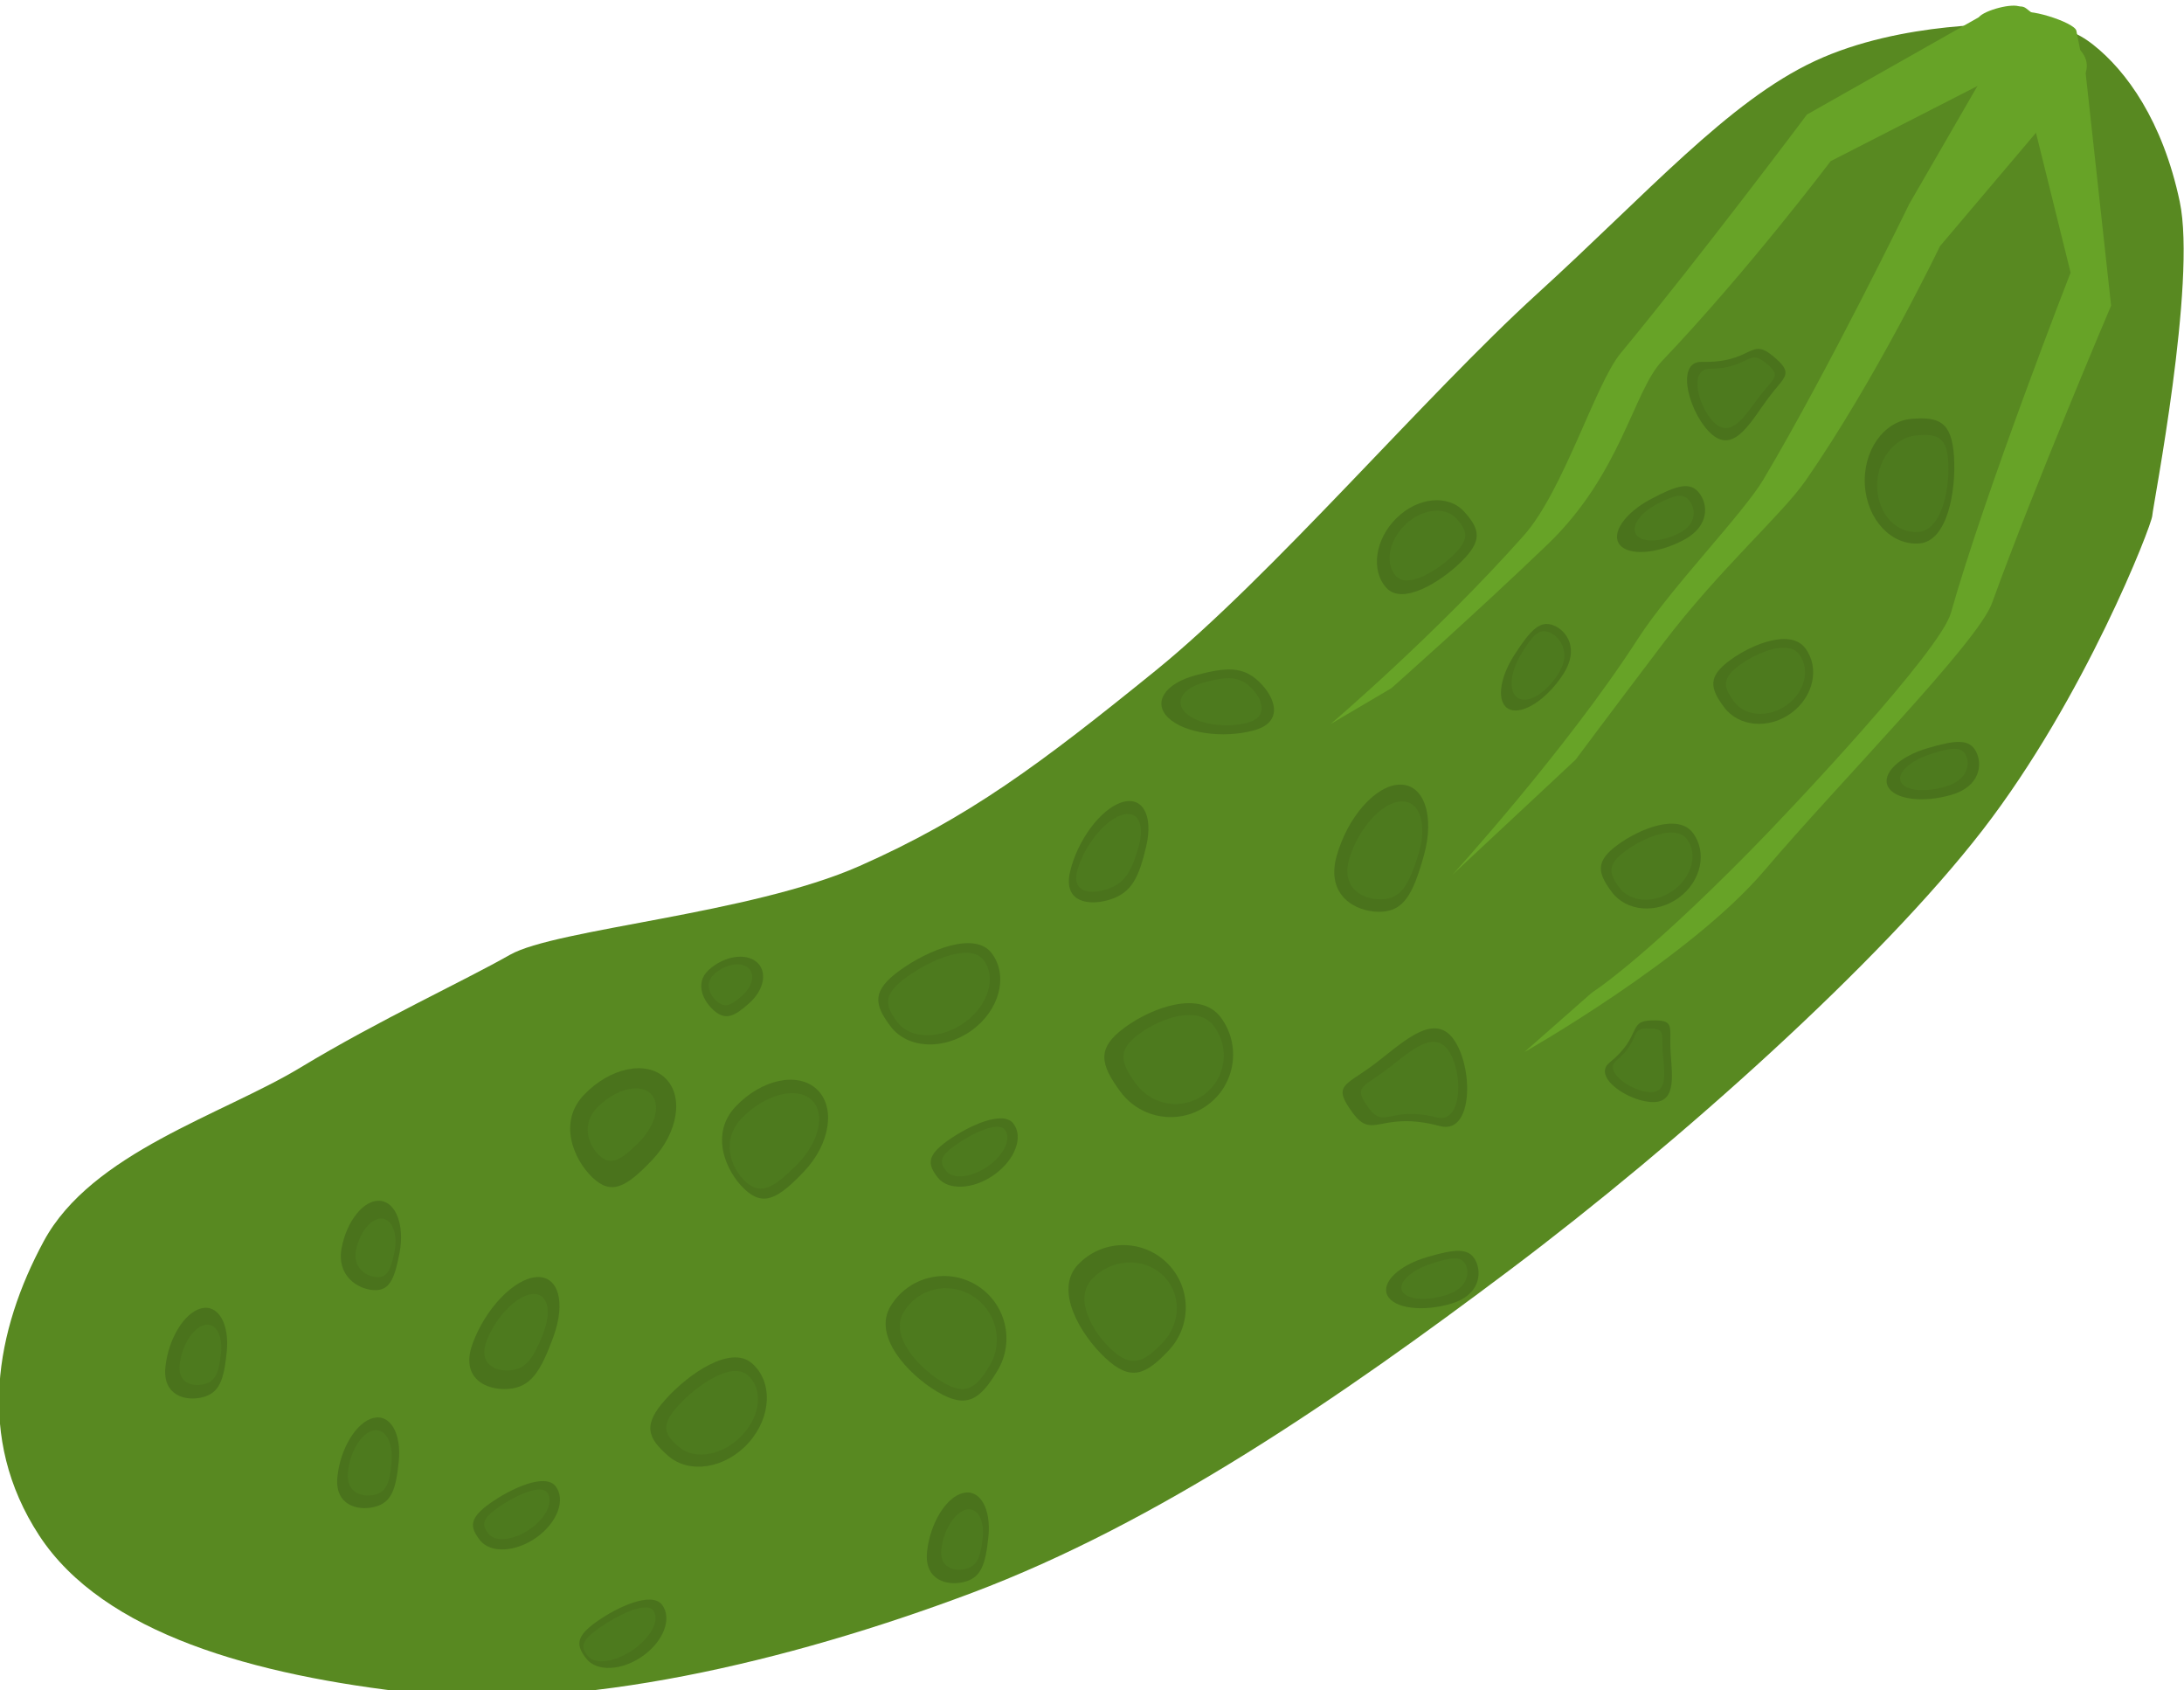 <?xml version="1.0" encoding="UTF-8" standalone="no"?>
<!-- Created with Inkscape (http://www.inkscape.org/) -->

<svg
   width="59.798mm"
   height="46.261mm"
   viewBox="0 0 59.798 46.261"
   version="1.1"
   id="svg1"
   inkscape:version="1.3.2 (091e20e, 2023-11-25, custom)"
   sodipodi:docname="Burger Pictures Master.svg"
   xml:space="preserve"
   inkscape:export-filename="Working Version\images\topk.png"
   inkscape:export-xdpi="96"
   inkscape:export-ydpi="96"
   xmlns:inkscape="http://www.inkscape.org/namespaces/inkscape"
   xmlns:sodipodi="http://sodipodi.sourceforge.net/DTD/sodipodi-0.dtd"
   xmlns="http://www.w3.org/2000/svg"
   xmlns:svg="http://www.w3.org/2000/svg"><sodipodi:namedview
     id="namedview1"
     pagecolor="#ffffff"
     bordercolor="#eeeeee"
     borderopacity="1"
     inkscape:showpageshadow="0"
     inkscape:pageopacity="0"
     inkscape:pagecheckerboard="0"
     inkscape:deskcolor="#d1d1d1"
     inkscape:document-units="mm"
     inkscape:zoom="0.35100709"
     inkscape:cx="1264.9317"
     inkscape:cy="650.984"
     inkscape:window-width="2560"
     inkscape:window-height="991"
     inkscape:window-x="1009"
     inkscape:window-y="2151"
     inkscape:window-maximized="1"
     inkscape:current-layer="layer1"
     inkscape:lockguides="true" /><defs
     id="defs1" /><g
     inkscape:label="Layer 1"
     inkscape:groupmode="layer"
     id="layer1"
     transform="translate(-400.574,23.726)"><g
       id="g61"
       transform="matrix(-0.454,0.303,0.303,0.454,633.865,-234.183)"><path
         style="font-variation-settings:normal;opacity:1;fill:#588921;fill-opacity:1;stroke:none;stroke-width:2.483;stroke-linecap:butt;stroke-linejoin:miter;stroke-miterlimit:4;stroke-dasharray:none;stroke-dashoffset:0;stroke-opacity:1"
         d="m 485.908,140.769 c 0.377,-0.33 4.883,-3.51 9.611,-4.24 4.728,-0.73 10.664,0.858 18.091,1.979 7.427,1.12 18.968,4.399 26.382,5.088 7.414,0.689 11.914,0.933 17.808,-0.094 5.894,-1.027 14.416,-5.842 17.054,-6.03 2.638,-0.188 7.298,-0.927 11.872,-1.131 4.574,-0.203 11.081,-2.268 15.547,0.094 4.466,2.362 8.332,6.284 8.386,12.155 0.054,5.871 -5.072,11.827 -11.307,17.054 -6.235,5.228 -16.289,9.042 -26.006,11.307 -9.717,2.265 -20.843,2.109 -31.47,1.508 -10.627,-0.601 -23.999,-2.515 -31.942,-5.182 -7.943,-2.668 -15.547,-8.009 -15.829,-8.386 -0.283,-0.377 -8.361,-8.504 -9.893,-12.343 -1.533,-3.839 -1.411,-6.935 -0.754,-8.951 0.657,-2.016 2.073,-2.497 2.45,-2.827 z"
         id="path60"
         sodipodi:nodetypes="zzzzzzzzzzzzzzzzz" /><path
         id="rect58-3-9"
         style="fill:#67a327;fill-opacity:1;stroke-width:1.587"
         d="m 524.958,159.009 c 0,0 -2.464,-0.881 -6.886,-2.413 -4.421,-1.532 -8.531,-2.057 -10.481,-2.824 -5.783,-2.276 -12.135,-6.038 -12.135,-6.038 l -10.751,-3.088 c -0.417,-0.2 -0.651,-0.694 -0.525,-1.107 l -0.41,-0.992 c -0.165,-0.4 1.51,-2.494 1.927,-2.294 l 9.857,4.861 c 0,0 8.016,4.688 13.772,7.439 1.79,0.856 6.888,1.942 9.644,3.139 6.105,2.65 14.332,4.687 14.332,4.687 z"
         sodipodi:nodetypes="czscccsccsscc" /><path
         id="path61"
         style="opacity:1;fill:#4a731c;stroke-width:2.258"
         d="m 571.59,153.773 c -0.288,1.274 -1.13,1.344 -2.977,0.927 -1.848,-0.417 -3.112,-1.788 -2.824,-3.063 0.288,-1.274 2.019,-1.969 3.866,-1.552 1.848,0.417 2.223,2.413 1.935,3.687 z"
         sodipodi:nodetypes="sssss" /><path
         id="path61-8"
         style="fill:#4a731c;stroke-width:2.258"
         d="m 577.607,149.065 c -0.288,1.274 -1.13,1.344 -2.977,0.927 -1.848,-0.417 -3.112,-1.788 -2.824,-3.063 0.288,-1.274 2.019,-1.969 3.866,-1.552 1.848,0.417 2.223,2.413 1.935,3.687 z"
         sodipodi:nodetypes="sssss" /><path
         id="path61-7"
         style="fill:#4a731c;stroke-width:2.483"
         d="m 551.246,157.625 c 1.727,0.083 2.028,0.834 1.945,2.561 -0.083,1.727 -1.551,3.061 -3.278,2.978 -1.727,-0.083 -3.061,-1.551 -2.978,-3.278 0.083,-1.727 2.583,-2.344 4.311,-2.261 z"
         sodipodi:nodetypes="sssss" /><path
         id="path61-7-3"
         style="fill:#4a731c;stroke-width:2.483"
         d="m 541.955,166.11 c 1.727,0.083 2.216,-0.297 2.133,1.431 -0.083,1.727 -1.203,0.629 -3.278,2.978 -1.145,1.296 -3.061,-1.551 -2.978,-3.278 0.083,-1.727 2.395,-1.213 4.122,-1.13 z"
         sodipodi:nodetypes="sssss" /><path
         id="path61-7-3-3"
         style="fill:#4a731c;stroke-width:1.669"
         d="m 529.042,173.697 c -0.593,-0.964 -0.99,-1.079 0.023,-1.71 1.014,-0.631 0.804,0.402 2.909,0.602 1.162,0.11 0.252,2.256 -0.762,2.888 -1.014,0.631 -1.578,-0.816 -2.171,-1.78 z"
         sodipodi:nodetypes="sssss" /><path
         id="rect58-9"
         style="fill:#67a327;fill-opacity:1;stroke-width:1.587"
         d="m 535.234,169.778 c 0,0 -9.506,0.697 -15.088,-0.895 -5.582,-1.592 -15.233,-3.565 -16.92,-4.809 -5.002,-3.688 -13.252,-9.093 -13.252,-9.093 l -5.496,-10.571 c -0.351,-0.3 -0.45,-0.838 -0.222,-1.205 l 0.985,-2.983 c 0.136,-0.411 0.695,-0.421 1.046,-0.121 l 4.456,12.372 c 0,0 9.62,6.727 14.473,10.867 1.51,1.288 12.051,3.723 14.993,4.332 7.667,1.589 10.558,1.507 10.558,1.507 z"
         sodipodi:nodetypes="czscccsccsscc" /><path
         id="path61-7-9"
         style="fill:#4a731c;stroke-width:2.239"
         d="m 559.018,148.979 c 1.727,0.067 2.028,0.678 1.945,2.083 -0.083,1.405 -1.551,2.489 -3.278,2.422 -1.727,-0.067 -3.061,-1.261 -2.978,-2.666 0.083,-1.405 2.583,-1.906 4.311,-1.839 z"
         sodipodi:nodetypes="sssss" /><path
         id="path61-7-9-99"
         style="fill:#4a731c;stroke-width:1.501"
         d="m 561.755,157.413 c 1.286,0.041 1.51,0.409 1.448,1.257 -0.062,0.848 -1.155,1.502 -2.441,1.461 -1.286,-0.041 -2.279,-0.761 -2.217,-1.608 0.062,-0.848 1.924,-1.15 3.21,-1.109 z"
         sodipodi:nodetypes="sssss" /><path
         id="path61-7-9-9"
         style="fill:#4a731c;stroke-width:1.871"
         d="m 525.567,163.73 c 1.389,0.059 1.63,0.589 1.564,1.808 -0.067,1.219 -1.247,2.16 -2.636,2.102 -1.389,-0.059 -2.461,-1.094 -2.394,-2.314 0.067,-1.219 2.077,-1.654 3.466,-1.596 z"
         sodipodi:nodetypes="sssss" /><path
         id="rect58-9-3"
         style="fill:#67a327;fill-opacity:1;stroke-width:1.587"
         d="m 530.654,150.896 c 0,0 -5.464,-0.745 -10.519,-1.647 -5.055,-0.903 -7.849,-4.009 -9.893,-4.467 -6.064,-1.359 -12.591,-3.638 -12.591,-3.638 l -12.325,1.431 c -0.443,-0.133 -0.75,-0.585 -0.689,-1.013 l 0.807,-1.572 c 0.197,-0.385 1.579,-0.857 2.021,-0.724 l 9.88,-0.726 c 0,0 8.313,2.937 14.423,4.77 1.901,0.57 6.207,4.149 9.115,4.907 6.44,1.68 13.299,2.482 13.299,2.482 z"
         sodipodi:nodetypes="czscccsccsscc" /><path
         id="path61-7-9-9-0"
         style="fill:#4a731c;stroke-width:1.919"
         d="m 524.224,147.567 c -1.483,-0.278 -1.697,-0.83 -1.524,-2.003 0.173,-1.173 1.516,-1.899 2.998,-1.621 1.483,0.278 2.544,1.453 2.371,2.626 -0.173,1.173 -2.363,1.276 -3.846,0.998 z"
         sodipodi:nodetypes="sssss" /><path
         id="path61-7-7"
         style="fill:#4a731c;stroke-width:2.483"
         d="m 561.234,170.869 c -0.396,1.684 -1.189,1.842 -2.872,1.446 -1.684,-0.396 -2.727,-2.081 -2.332,-3.765 0.396,-1.684 2.081,-2.727 3.765,-2.332 1.684,0.396 1.835,2.967 1.439,4.65 z"
         sodipodi:nodetypes="sssss" /><path
         id="path61-7-7-0"
         style="fill:#4a731c;stroke-width:2.215"
         d="m 537.377,159.89 c -1.009,0.665 -1.866,0.226 -3.42,-1.108 -1.554,-1.334 -1.995,-2.955 -0.986,-3.62 1.009,-0.665 3.087,-0.122 4.64,1.212 1.554,1.334 0.775,2.851 -0.234,3.516 z"
         sodipodi:nodetypes="sssss" /><path
         id="path61-7-7-0-5"
         style="fill:#4a731c;stroke-width:1.48"
         d="m 508.023,169.824 c -0.082,-0.722 0.507,-1.051 1.928,-1.495 1.421,-0.444 2.64,-0.219 2.722,0.502 0.082,0.722 -1.003,1.667 -2.425,2.111 -1.421,0.444 -2.143,-0.397 -2.225,-1.118 z"
         sodipodi:nodetypes="sssss" /><path
         id="path61-7-7-0-1"
         style="fill:#4a731c;stroke-width:1.978"
         d="m 587,155.538 c -0.978,0.547 -1.808,0.186 -3.314,-0.912 -1.506,-1.098 -1.933,-2.432 -0.956,-2.979 0.978,-0.547 2.991,-0.1 4.496,0.998 1.506,1.098 0.751,2.346 -0.227,2.893 z"
         sodipodi:nodetypes="sssss" /><path
         id="path61-7-7-0-1-1"
         style="fill:#4a731c;stroke-width:1.518"
         d="m 589.893,147.648 c -0.634,0.497 -1.172,0.169 -2.148,-0.829 -0.976,-0.998 -1.254,-2.21 -0.62,-2.707 0.634,-0.497 1.939,-0.091 2.915,0.907 0.976,0.998 0.487,2.132 -0.147,2.629 z"
         sodipodi:nodetypes="sssss" /><path
         id="path61-6"
         style="fill:#4a731c;stroke-width:1.225"
         d="m 567.875,145.533 c -0.215,0.694 -0.683,0.766 -1.685,0.617 -1.002,-0.149 -1.64,-0.833 -1.425,-1.527 0.215,-0.694 1.201,-1.136 2.203,-0.987 1.002,0.149 1.121,1.203 0.906,1.897 z"
         sodipodi:nodetypes="sssss" /><path
         id="path61-7-9-6"
         style="fill:#4a731c;stroke-width:2.239"
         d="m 580.729,160.348 c 1.675,0.428 1.84,1.088 1.465,2.445 -0.376,1.356 -2.038,2.108 -3.713,1.68 -1.675,-0.428 -2.728,-1.875 -2.352,-3.231 0.376,-1.356 2.926,-1.322 4.601,-0.894 z"
         sodipodi:nodetypes="sssss" /><path
         id="path61-7-7-1"
         style="fill:#4a731c;stroke-width:2.483"
         d="m 569.194,167.58 c -0.74,1.563 -1.549,1.552 -3.112,0.812 -1.563,-0.74 -2.23,-2.607 -1.49,-4.17 0.74,-1.563 2.607,-2.23 4.17,-1.49 1.563,0.74 1.172,3.286 0.432,4.849 z"
         sodipodi:nodetypes="sssss" /><path
         id="path61-7-7-0-52"
         style="fill:#4a731c;stroke-width:1.773"
         d="m 548.246,151.886 c -1.069,0.296 -1.778,-0.115 -2.955,-1.215 -1.177,-1.1 -1.264,-2.232 -0.195,-2.527 1.069,-0.296 2.891,0.356 4.068,1.456 1.177,1.1 0.152,1.99 -0.918,2.286 z"
         sodipodi:nodetypes="sssss" /><path
         id="path61-7-7-0-52-4"
         style="fill:#4a731c;stroke-width:1.773"
         d="m 535.994,146.933 c 0.246,-1.082 0.943,-1.512 2.469,-2.028 1.526,-0.516 2.564,-0.057 2.319,1.025 -0.246,1.082 -1.682,2.378 -3.208,2.894 -1.526,0.516 -1.825,-0.808 -1.579,-1.89 z"
         sodipodi:nodetypes="sssss" /><path
         id="path61-7-7-0-1-7"
         style="fill:#4a731c;stroke-width:1.556"
         d="m 595.876,156.729 c -0.824,0.296 -1.37,-0.115 -2.277,-1.215 -0.907,-1.1 -0.974,-2.232 -0.15,-2.527 0.824,-0.296 2.228,0.356 3.135,1.456 0.907,1.1 0.117,1.99 -0.707,2.286 z"
         sodipodi:nodetypes="sssss" /><path
         id="path61-7-9-99-0"
         style="fill:#4a731c;stroke-width:1.501"
         d="m 589.811,167.702 c 1.286,0.041 1.51,0.409 1.448,1.257 -0.062,0.848 -1.155,1.502 -2.441,1.461 -1.286,-0.041 -2.279,-0.761 -2.217,-1.608 0.062,-0.848 1.924,-1.15 3.21,-1.109 z"
         sodipodi:nodetypes="sssss" /><path
         id="path61-7-7-0-5-1"
         style="fill:#4a731c;stroke-width:1.48"
         d="m 543.074,177.115 c -0.082,-0.722 0.507,-1.051 1.928,-1.495 1.421,-0.444 2.64,-0.219 2.722,0.502 0.082,0.722 -1.003,1.667 -2.425,2.111 -1.421,0.444 -2.143,-0.397 -2.225,-1.118 z"
         sodipodi:nodetypes="sssss" /><path
         id="path61-7-7-0-1-7-3"
         style="fill:#4a731c;stroke-width:1.556"
         d="m 573.363,176.279 c -0.824,0.296 -1.37,-0.115 -2.277,-1.215 -0.907,-1.1 -0.974,-2.232 -0.15,-2.527 0.824,-0.296 2.228,0.356 3.135,1.456 0.907,1.1 0.117,1.99 -0.707,2.286 z"
         sodipodi:nodetypes="sssss" /><path
         id="path61-7-3-2"
         style="fill:#4a731c;stroke-width:2.033"
         d="m 506.824,149.279 c -1.299,-0.456 -1.751,-0.255 -1.327,-1.65 0.424,-1.395 1.048,-0.245 3.12,-1.701 1.144,-0.804 2.008,1.956 1.584,3.352 -0.424,1.395 -2.079,0.455 -3.378,-5.9e-4 z"
         sodipodi:nodetypes="sssss" /><path
         id="path61-7-9-9-0-5"
         style="fill:#4a731c;stroke-width:2.239"
         d="m 500.73,156.902 c -0.865,-1.497 -0.509,-2.077 0.723,-2.757 1.232,-0.68 2.932,-0.018 3.798,1.478 0.865,1.496 0.568,3.261 -0.664,3.941 -1.232,0.68 -2.991,-1.166 -3.857,-2.663 z"
         sodipodi:nodetypes="sssss" /><path
         id="path61-1"
         style="fill:#4d7a1e;fill-opacity:1;stroke-width:1.829"
         d="m 571.331,153.523 c -0.249,0.966 -0.977,1.019 -2.576,0.703 -1.598,-0.316 -2.693,-1.356 -2.444,-2.323 0.249,-0.966 1.747,-1.493 3.345,-1.177 1.598,0.316 1.923,1.83 1.674,2.796 z"
         sodipodi:nodetypes="sssss" /><path
         id="path61-8-0"
         style="fill:#4d7a1e;fill-opacity:1;stroke-width:1.389"
         d="m 576.7,148.365 c -0.191,0.727 -0.749,0.767 -1.974,0.529 -1.225,-0.238 -2.063,-1.02 -1.872,-1.747 0.191,-0.727 1.338,-1.123 2.563,-0.885 1.225,0.238 1.474,1.377 1.283,2.104 z"
         sodipodi:nodetypes="sssss" /><path
         id="path61-7-4"
         style="fill:#4d7a1e;fill-opacity:1;stroke-width:1.938"
         d="m 550.812,158.293 c 1.342,0.065 1.575,0.654 1.511,2.008 -0.064,1.354 -1.205,2.399 -2.547,2.334 -1.342,-0.065 -2.378,-1.216 -2.313,-2.57 0.064,-1.354 2.007,-1.837 3.349,-1.772 z"
         sodipodi:nodetypes="sssss" /><path
         id="path61-7-3-34"
         style="fill:#4d7a1e;fill-opacity:1;stroke-width:1.93"
         d="m 541.607,166.682 c 1.36,0.064 1.745,-0.228 1.68,1.098 -0.065,1.326 -0.947,0.483 -2.581,2.285 -0.902,0.995 -2.41,-1.19 -2.344,-2.516 0.065,-1.326 1.886,-0.931 3.246,-0.868 z"
         sodipodi:nodetypes="sssss" /><path
         id="path61-7-3-3-9"
         style="fill:#4d7a1e;fill-opacity:1;stroke-width:1.29"
         d="m 529.425,173.57 c -0.448,-0.763 -0.747,-0.854 0.018,-1.354 0.765,-0.5 0.607,0.319 2.196,0.477 0.877,0.087 0.19,1.787 -0.575,2.287 -0.765,0.5 -1.191,-0.647 -1.639,-1.41 z"
         sodipodi:nodetypes="sssss" /><path
         id="path61-7-9-5"
         style="fill:#4d7a1e;fill-opacity:1;stroke-width:1.823"
         d="m 558.905,149.448 c 1.471,0.052 1.726,0.528 1.656,1.622 -0.071,1.094 -1.32,1.938 -2.79,1.885 -1.471,-0.052 -2.605,-0.982 -2.535,-2.076 0.071,-1.094 2.199,-1.484 3.67,-1.432 z"
         sodipodi:nodetypes="sssss" /><path
         id="path61-7-9-99-6"
         style="fill:#4d7a1e;fill-opacity:1;stroke-width:1.069"
         d="m 561.551,157.816 c 0.993,0.027 1.165,0.269 1.118,0.826 -0.048,0.557 -0.891,0.987 -1.884,0.961 -0.993,-0.027 -1.759,-0.5 -1.711,-1.058 0.048,-0.557 1.484,-0.756 2.477,-0.729 z"
         sodipodi:nodetypes="sssss" /><path
         id="path61-7-9-9-7"
         style="fill:#4d7a1e;fill-opacity:1;stroke-width:1.486"
         d="m 525.396,164.203 c 1.15,0.045 1.35,0.448 1.295,1.377 -0.055,0.929 -1.033,1.646 -2.183,1.601 -1.15,-0.045 -2.038,-0.834 -1.983,-1.763 0.055,-0.929 1.72,-1.26 2.871,-1.216 z"
         sodipodi:nodetypes="sssss" /><path
         id="path61-7-9-9-2"
         style="fill:#4a731c;stroke-width:1.871"
         d="m 515.736,159.159 c 1.389,0.059 1.63,0.589 1.564,1.808 -0.067,1.219 -1.247,2.16 -2.636,2.102 -1.389,-0.059 -2.461,-1.094 -2.394,-2.314 0.067,-1.219 2.077,-1.654 3.466,-1.596 z"
         sodipodi:nodetypes="sssss" /><path
         id="path61-7-9-9-7-8"
         style="fill:#4d7a1e;fill-opacity:1;stroke-width:1.462"
         d="m 515.474,159.631 c 1.114,0.045 1.307,0.448 1.254,1.377 -0.053,0.929 -1,1.646 -2.113,1.601 -1.114,-0.045 -1.973,-0.834 -1.92,-1.763 0.053,-0.929 1.666,-1.26 2.779,-1.216 z"
         sodipodi:nodetypes="sssss" /><path
         id="path61-7-9-9-0-9"
         style="fill:#4d7a1e;fill-opacity:1;stroke-width:1.427"
         d="m 524.387,147.074 c -1.138,-0.2 -1.302,-0.598 -1.169,-1.443 0.133,-0.845 1.163,-1.368 2.301,-1.168 1.138,0.2 1.952,1.047 1.819,1.892 -0.133,0.845 -1.813,0.919 -2.951,0.719 z"
         sodipodi:nodetypes="sssss" /><path
         id="path61-7-7-7"
         style="fill:#4d7a1e;fill-opacity:1;stroke-width:1.941"
         d="m 560.733,170.731 c -0.319,1.278 -0.957,1.398 -2.313,1.098 -1.355,-0.3 -2.196,-1.58 -1.877,-2.858 0.319,-1.278 1.676,-2.07 3.031,-1.77 1.355,0.3 1.477,2.252 1.159,3.53 z"
         sodipodi:nodetypes="sssss" /><path
         id="path61-7-7-0-9"
         style="fill:#4d7a1e;fill-opacity:1;stroke-width:1.717"
         d="m 536.927,159.438 c -0.809,0.498 -1.497,0.17 -2.743,-0.831 -1.246,-1 -1.601,-2.215 -0.791,-2.713 0.809,-0.498 2.476,-0.091 3.722,0.909 1.246,1 0.622,2.137 -0.188,2.635 z"
         sodipodi:nodetypes="sssss" /><path
         id="path61-7-7-0-5-0"
         style="fill:#4d7a1e;fill-opacity:1;stroke-width:1.056"
         d="m 508.55,169.686 c -0.061,-0.495 0.376,-0.72 1.432,-1.025 1.056,-0.305 1.961,-0.15 2.022,0.344 0.061,0.495 -0.745,1.143 -1.801,1.447 -1.056,0.305 -1.592,-0.272 -1.653,-0.767 z"
         sodipodi:nodetypes="sssss" /><path
         id="path61-7-7-0-5-3"
         style="fill:#4a731c;stroke-width:1.48"
         d="m 522.134,152.798 c 0.408,-0.601 1.069,-0.466 2.436,0.124 1.367,0.59 2.144,1.556 1.735,2.156 -0.408,0.601 -1.848,0.609 -3.215,0.018 -1.367,-0.59 -1.366,-1.699 -0.957,-2.299 z"
         sodipodi:nodetypes="sssss" /><path
         id="path61-7-7-0-5-0-9"
         style="fill:#4d7a1e;fill-opacity:1;stroke-width:1.167"
         d="m 522.488,152.996 c 0.306,-0.498 0.801,-0.387 1.826,0.103 1.024,0.49 1.607,1.291 1.3,1.789 -0.306,0.498 -1.385,0.505 -2.409,0.015 -1.024,-0.49 -1.023,-1.409 -0.717,-1.907 z"
         sodipodi:nodetypes="sssss" /><path
         id="path61-7-7-0-5-3-3"
         style="fill:#4a731c;stroke-width:1.48"
         d="m 512.377,151.31 c 0.065,-0.723 0.708,-0.927 2.189,-1.076 1.482,-0.149 2.63,0.317 2.565,1.04 -0.065,0.723 -1.319,1.431 -2.8,1.58 -1.482,0.149 -2.019,-0.82 -1.954,-1.544 z"
         sodipodi:nodetypes="sssss" /><path
         id="path61-7-7-0-5-0-9-9"
         style="fill:#4d7a1e;fill-opacity:1;stroke-width:1.009"
         d="m 513.001,151.366 c 0.043,-0.506 0.47,-0.649 1.454,-0.753 0.984,-0.104 1.747,0.222 1.704,0.728 -0.043,0.506 -0.876,1.001 -1.86,1.105 -0.984,0.104 -1.341,-0.574 -1.298,-1.08 z"
         sodipodi:nodetypes="sssss" /><path
         id="path61-7-7-0-1-17"
         style="fill:#4d7a1e;fill-opacity:1;stroke-width:1.354"
         d="m 586.381,154.827 c -0.689,0.364 -1.275,0.124 -2.336,-0.606 -1.061,-0.73 -1.363,-1.617 -0.674,-1.981 0.689,-0.364 2.109,-0.067 3.17,0.663 1.061,0.73 0.529,1.56 -0.16,1.924 z"
         sodipodi:nodetypes="sssss" /><path
         id="path61-7-7-0-1-1-7"
         style="fill:#4d7a1e;fill-opacity:1;stroke-width:0.998"
         d="m 589.388,147.2 c -0.423,0.322 -0.783,0.11 -1.434,-0.537 -0.652,-0.647 -0.837,-1.432 -0.414,-1.754 0.423,-0.322 1.294,-0.059 1.946,0.588 0.652,0.647 0.325,1.382 -0.098,1.704 z"
         sodipodi:nodetypes="sssss" /><path
         id="path61-6-1"
         style="fill:#4d7a1e;fill-opacity:1;stroke-width:0.845"
         d="m 567.497,145.23 c -0.153,0.464 -0.486,0.511 -1.2,0.412 -0.714,-0.1 -1.168,-0.556 -1.015,-1.02 0.153,-0.464 0.856,-0.759 1.569,-0.659 0.714,0.1 0.799,0.804 0.646,1.267 z"
         sodipodi:nodetypes="sssss" /><path
         id="path61-7-9-6-7"
         style="fill:#4d7a1e;fill-opacity:1;stroke-width:1.715"
         d="m 580.32,160.948 c 1.339,0.314 1.471,0.799 1.171,1.794 -0.3,0.995 -1.629,1.547 -2.968,1.233 -1.339,-0.314 -2.181,-1.376 -1.88,-2.372 0.3,-0.995 2.339,-0.97 3.677,-0.656 z"
         sodipodi:nodetypes="sssss" /><path
         id="path61-7-7-1-4"
         style="fill:#4d7a1e;fill-opacity:1;stroke-width:1.999"
         d="m 568.722,167.292 c -0.589,1.272 -1.233,1.263 -2.477,0.661 -1.244,-0.602 -1.775,-2.122 -1.186,-3.395 0.589,-1.272 2.075,-1.815 3.32,-1.213 1.244,0.602 0.933,2.674 0.344,3.947 z"
         sodipodi:nodetypes="sssss" /><path
         id="path61-7-7-0-52-1"
         style="fill:#4d7a1e;fill-opacity:1;stroke-width:1.363"
         d="m 548.046,151.382 c -0.869,0.215 -1.445,-0.084 -2.402,-0.883 -0.957,-0.8 -1.028,-1.623 -0.158,-1.838 0.869,-0.215 2.35,0.259 3.306,1.059 0.957,0.8 0.123,1.447 -0.746,1.662 z"
         sodipodi:nodetypes="sssss" /><path
         id="path61-7-7-0-52-4-6"
         style="fill:#4d7a1e;fill-opacity:1;stroke-width:1.283"
         d="m 536.502,146.939 c 0.175,-0.793 0.673,-1.109 1.764,-1.487 1.09,-0.378 1.832,-0.042 1.656,0.751 -0.175,0.793 -1.202,1.743 -2.292,2.122 -1.09,0.379 -1.304,-0.593 -1.128,-1.386 z"
         sodipodi:nodetypes="sssss" /><path
         id="path61-7-7-0-1-7-5"
         style="fill:#4d7a1e;fill-opacity:1;stroke-width:1.117"
         d="m 595.53,156.225 c -0.584,0.215 -0.971,-0.084 -1.613,-0.883 -0.643,-0.8 -0.69,-1.623 -0.106,-1.838 0.584,-0.215 1.578,0.259 2.221,1.059 0.643,0.8 0.083,1.447 -0.501,1.662 z"
         sodipodi:nodetypes="sssss" /><path
         id="path61-7-9-99-0-2"
         style="fill:#4d7a1e;fill-opacity:1;stroke-width:1.148"
         d="m 589.882,168.038 c 1.103,0.028 1.294,0.279 1.241,0.857 -0.053,0.578 -0.99,1.024 -2.093,0.996 -1.103,-0.028 -1.954,-0.519 -1.901,-1.097 0.053,-0.578 1.649,-0.784 2.752,-0.757 z"
         sodipodi:nodetypes="sssss" /><path
         id="path61-7-9-99-0-0"
         style="fill:#4a731c;stroke-width:1.501"
         d="m 590.952,159.797 c 1.286,0.041 1.51,0.409 1.448,1.257 -0.062,0.848 -1.155,1.502 -2.441,1.461 -1.286,-0.041 -2.279,-0.761 -2.217,-1.608 0.062,-0.848 1.924,-1.15 3.21,-1.109 z"
         sodipodi:nodetypes="sssss" /><path
         id="path61-7-9-99-0-2-0"
         style="fill:#4d7a1e;fill-opacity:1;stroke-width:1.069"
         d="m 590.748,160.199 c 0.993,0.027 1.165,0.269 1.118,0.826 -0.048,0.557 -0.891,0.987 -1.884,0.961 -0.993,-0.027 -1.759,-0.5 -1.711,-1.058 0.048,-0.557 1.484,-0.756 2.477,-0.729 z"
         sodipodi:nodetypes="sssss" /><path
         id="path61-7-7-0-5-1-7"
         style="fill:#4d7a1e;fill-opacity:1;stroke-width:1.028"
         d="m 543.601,177.005 c -0.06,-0.478 0.369,-0.697 1.404,-0.991 1.035,-0.295 1.923,-0.145 1.983,0.333 0.06,0.478 -0.731,1.105 -1.766,1.4 -1.035,0.295 -1.561,-0.263 -1.621,-0.741 z"
         sodipodi:nodetypes="sssss" /><path
         id="path61-7-7-0-1-7-3-7"
         style="fill:#4d7a1e;fill-opacity:1;stroke-width:1.039"
         d="m 572.919,175.781 c -0.557,0.195 -0.926,-0.076 -1.54,-0.8 -0.613,-0.725 -0.659,-1.47 -0.101,-1.665 0.557,-0.195 1.506,0.235 2.12,0.96 0.613,0.725 0.079,1.311 -0.478,1.506 z"
         sodipodi:nodetypes="sssss" /><path
         id="path61-7-7-0-1-7-3-3"
         style="fill:#4a731c;stroke-width:1.556"
         d="m 600.001,147.366 c -0.824,0.296 -1.37,-0.115 -2.277,-1.215 -0.907,-1.1 -0.974,-2.232 -0.15,-2.527 0.824,-0.296 2.228,0.356 3.135,1.456 0.907,1.1 0.117,1.99 -0.707,2.286 z"
         sodipodi:nodetypes="sssss" /><path
         id="path61-7-7-0-1-7-3-7-7"
         style="fill:#4d7a1e;fill-opacity:1;stroke-width:1.039"
         d="m 599.558,146.868 c -0.557,0.195 -0.926,-0.076 -1.54,-0.8 -0.613,-0.725 -0.659,-1.47 -0.101,-1.665 0.557,-0.195 1.506,0.235 2.12,0.96 0.613,0.725 0.079,1.311 -0.478,1.506 z"
         sodipodi:nodetypes="sssss" /><path
         id="path61-7-3-2-4"
         style="fill:#4d7a1e;fill-opacity:1;stroke-width:1.572"
         d="m 507.055,148.935 c -1.038,-0.341 -1.399,-0.191 -1.06,-1.234 0.339,-1.044 0.838,-0.183 2.493,-1.272 0.914,-0.601 1.604,1.463 1.265,2.507 -0.339,1.044 -1.661,0.341 -2.698,-4.4e-4 z"
         sodipodi:nodetypes="sssss" /><path
         id="path61-7-9-9-0-5-5"
         style="fill:#4d7a1e;fill-opacity:1;stroke-width:1.753"
         d="m 501.167,157.047 c -0.698,-1.137 -0.411,-1.578 0.582,-2.095 0.993,-0.517 2.363,-0.014 3.061,1.124 0.697,1.137 0.458,2.479 -0.535,2.996 -0.993,0.517 -2.411,-0.886 -3.108,-2.024 z"
         sodipodi:nodetypes="sssss" /></g></g></svg>
